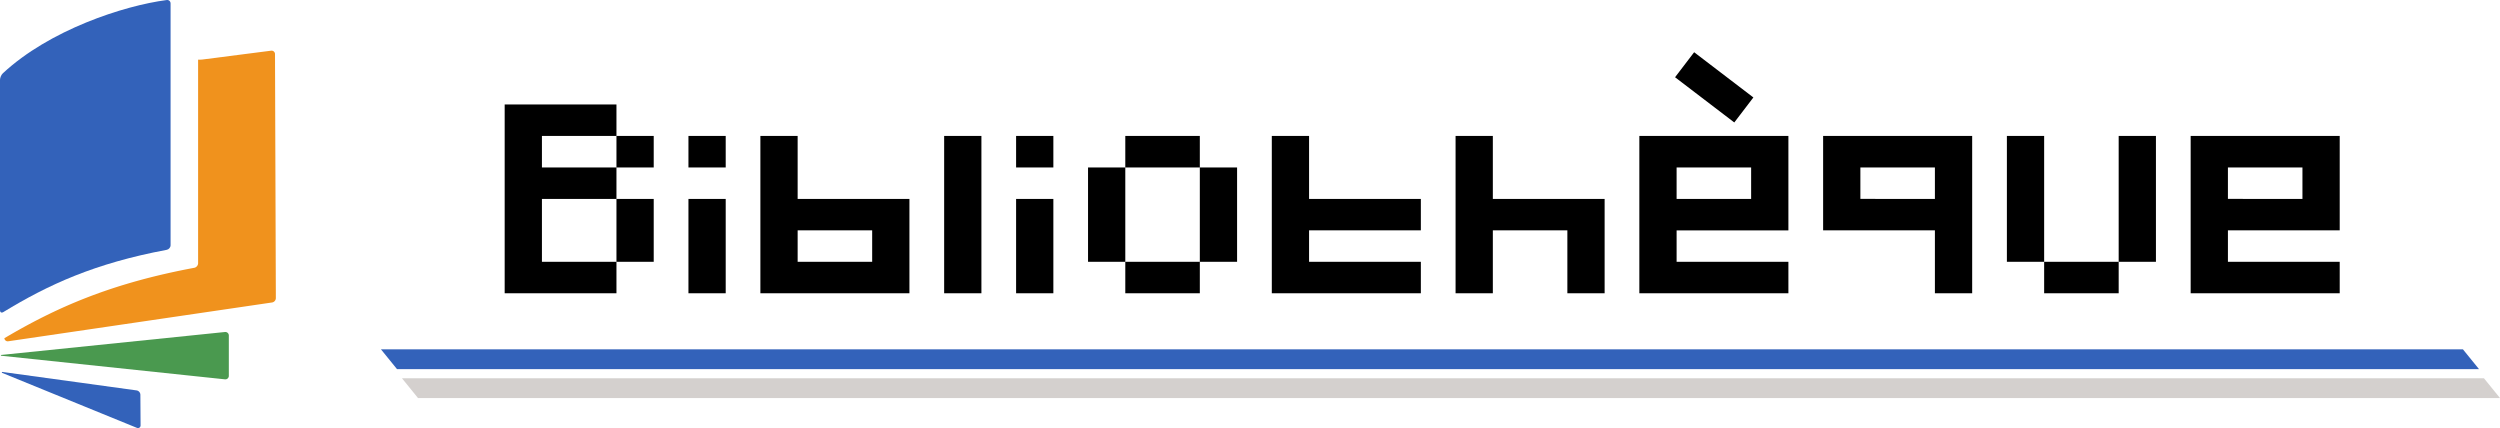 <?xml version="1.0" encoding="UTF-8" standalone="no"?>
<svg
   height="157.715"
   viewBox="0 -0.001 644.736 110.4"
   width="921.051"
   version="1.1"
   id="svg6"
   sodipodi:docname="library-fr.svg"
   inkscape:version="1.4 (86a8ad7, 2024-10-11)"
   xmlns:inkscape="http://www.inkscape.org/namespaces/inkscape"
   xmlns:sodipodi="http://sodipodi.sourceforge.net/DTD/sodipodi-0.dtd"
   xmlns="http://www.w3.org/2000/svg"
   xmlns:svg="http://www.w3.org/2000/svg">
  <defs
     id="defs6" />
  <sodipodi:namedview
     id="namedview6"
     pagecolor="#ffffff"
     bordercolor="#000000"
     borderopacity="0.25"
     inkscape:showpageshadow="2"
     inkscape:pageopacity="0.0"
     inkscape:pagecheckerboard="true"
     inkscape:deskcolor="#d1d1d1"
     inkscape:zoom="2.0365409"
     inkscape:cx="465.98622"
     inkscape:cy="68.007473"
     inkscape:window-width="3840"
     inkscape:window-height="2066"
     inkscape:window-x="-11"
     inkscape:window-y="-11"
     inkscape:window-maximized="1"
     inkscape:current-layer="g6" />
  <g
     fill="#666"
     stroke-width="2.5"
     id="g6"
     style="fill:#000000"
     inkscape:label="Logo"
     transform="translate(-0.002,1.5216076e-4)">
    <path
       d="M 0.724,18.914 C 12.752,7.712 31.94,1.446 43,0.007 c 0.548,-0.071 0.993,0.33 0.993,0.882 v 62.353 c 0,0.552 -0.44,1.08 -0.984,1.182 -18.643,3.5 -30.502,8.97 -42.155,16.06 -0.472,0.287 -0.853,0.074 -0.853,-0.478 V 20.603 c 0,-0.552 0.32,-1.313 0.724,-1.69 z"
       fill="#3362ba"
       id="path1"
       style="stroke-linecap:round"
       inkscape:label="Book1" />
    <path
       d="m 51.092,15.394 v 52.487 c 0,0.552 -0.44,1.08 -0.982,1.181 -21.49,4.013 -35.533,10.2 -48.98,18.159 a 0.868,0.868 0 0 0 0.966,0.796 l 68.059,-10.01 c 0.567,-0.083 0.987,-0.57 0.986,-1.144 L 70.924,13.943 A 0.882,0.882 0 0 0 69.928,13.07 l -17.74,2.281 c -0.364,0.033 -0.73,0.047 -1.096,0.043 z"
       fill="#ef8b0f"
       fill-opacity="0.941"
       id="path2"
       style="stroke-linecap:round"
       inkscape:label="Book2" />
    <path
       d="M 58.023,97.826 0.318,91.744 a 0.104,0.104 0 0 1 0,-0.207 l 57.705,-5.916 a 0.903,0.903 0 0 1 0.994,0.898 v 10.412 a 0.9,0.9 0 0 1 -0.994,0.895 z"
       fill="#4a994f"
       id="path3"
       style="stroke-linecap:round"
       inkscape:label="Book3" />
    <path
       d="m 0.619,95.92 a 0.126,0.126 0 0 0 -0.064,0.241 L 35.336,110.35 v -0.001 a 0.667,0.667 0 0 0 0.92,-0.622 l -0.052,-7.912 a 1.155,1.155 0 0 0 -0.997,-1.136 z"
       style="fill:#3362ba;stroke-linecap:round"
       id="path8"
       inkscape:label="Book4" />
    <path
       d="m 98.244,90.087 4.141,5.104 h 536.933 l -4.141,-5.104 z"
       style="fill:#3362ba;stroke-linecap:round"
       id="path7"
       inkscape:label="Line1"
       sodipodi:nodetypes="ccccc" />
    <path
       d="m 103.665,97.551 h 536.934 l 4.138,5.104 H 107.805 Z"
       fill="#d4d0ce"
       id="path5"
       style="stroke-linecap:round"
       inkscape:label="Line2"
       sodipodi:nodetypes="ccccc" />
    <path
       d="M 158.983,67.521 V 51.295 h 9.61 V 67.52 Z m 0,-24.34 v -8.123 h 9.61 v 8.123 z m -28.829,32.454 v -48.69 h 28.829 v 8.113 h -19.22 v 8.123 h 19.22 v 8.114 h -19.22 V 67.52 h 19.22 v 8.114 z m 47.394,0 v -24.34 h 9.61 v 24.34 z m 0,-32.454 v -8.123 h 9.61 v 8.123 z m 47.382,24.34 v -8.113 h -19.22 v 8.113 z M 196.1,75.635 V 35.058 h 9.61 v 16.237 h 28.829 v 24.34 z m 47.394,0 V 35.058 h 9.61 v 40.577 z m 18.553,0 v -24.34 h 9.61 v 24.34 z m 0,-32.454 v -8.123 h 9.61 v 8.123 z M 290.21,75.635 V 67.52 h 19.22 v 8.114 z m -9.61,-8.114 v -24.34 h 9.61 v 24.34 z m 28.83,0 v -24.34 h 9.609 v 24.34 z m -19.22,-24.34 v -8.123 h 19.22 v 8.123 z m 37.784,32.454 V 35.058 h 9.61 v 16.237 h 28.828 v 8.113 h -28.829 v 8.113 h 28.83 v 8.114 z m 47.393,0 V 35.058 h 9.61 v 16.237 h 28.829 v 24.34 h -9.61 V 59.408 h -19.219 v 16.227 z m 56.603,-55.717 4.923,-6.45 15.276,11.663 -4.923,6.449 z m -9.21,15.14 v 40.577 h 38.44 v -8.113 h -28.83 v -8.115 h 28.83 v -24.35 z m 9.61,8.124 h 19.22 v 8.113 h -19.22 z m 66.613,8.113 V 43.18 h -19.22 v 8.114 z m 0,24.34 V 59.408 h -28.829 v -24.35 h 38.439 v 40.577 z m 28.174,0 V 67.52 h 19.22 v 8.114 z m -9.61,-8.114 V 35.058 h 9.61 V 67.52 Z m 28.83,0 V 35.058 h 9.61 V 67.52 Z M 593.79,51.295 V 43.18 h -19.22 v 8.114 z m -28.829,24.34 V 35.058 H 603.4 v 24.35 h -28.83 v 8.113 h 28.83 l -1.9e-4,8.114 z"
       id="path6"
       style="fill:#000000"
       inkscape:label="Library"
       sodipodi:nodetypes="cccccccccccccccccccccccccccccccccccccccccccccccccccccccccccccccccccccccccccccccccccccccccccccccccccccccccccccccccccccccccccccccccccccccccccccccccccccccccccccccccc" />
  </g>
</svg>
